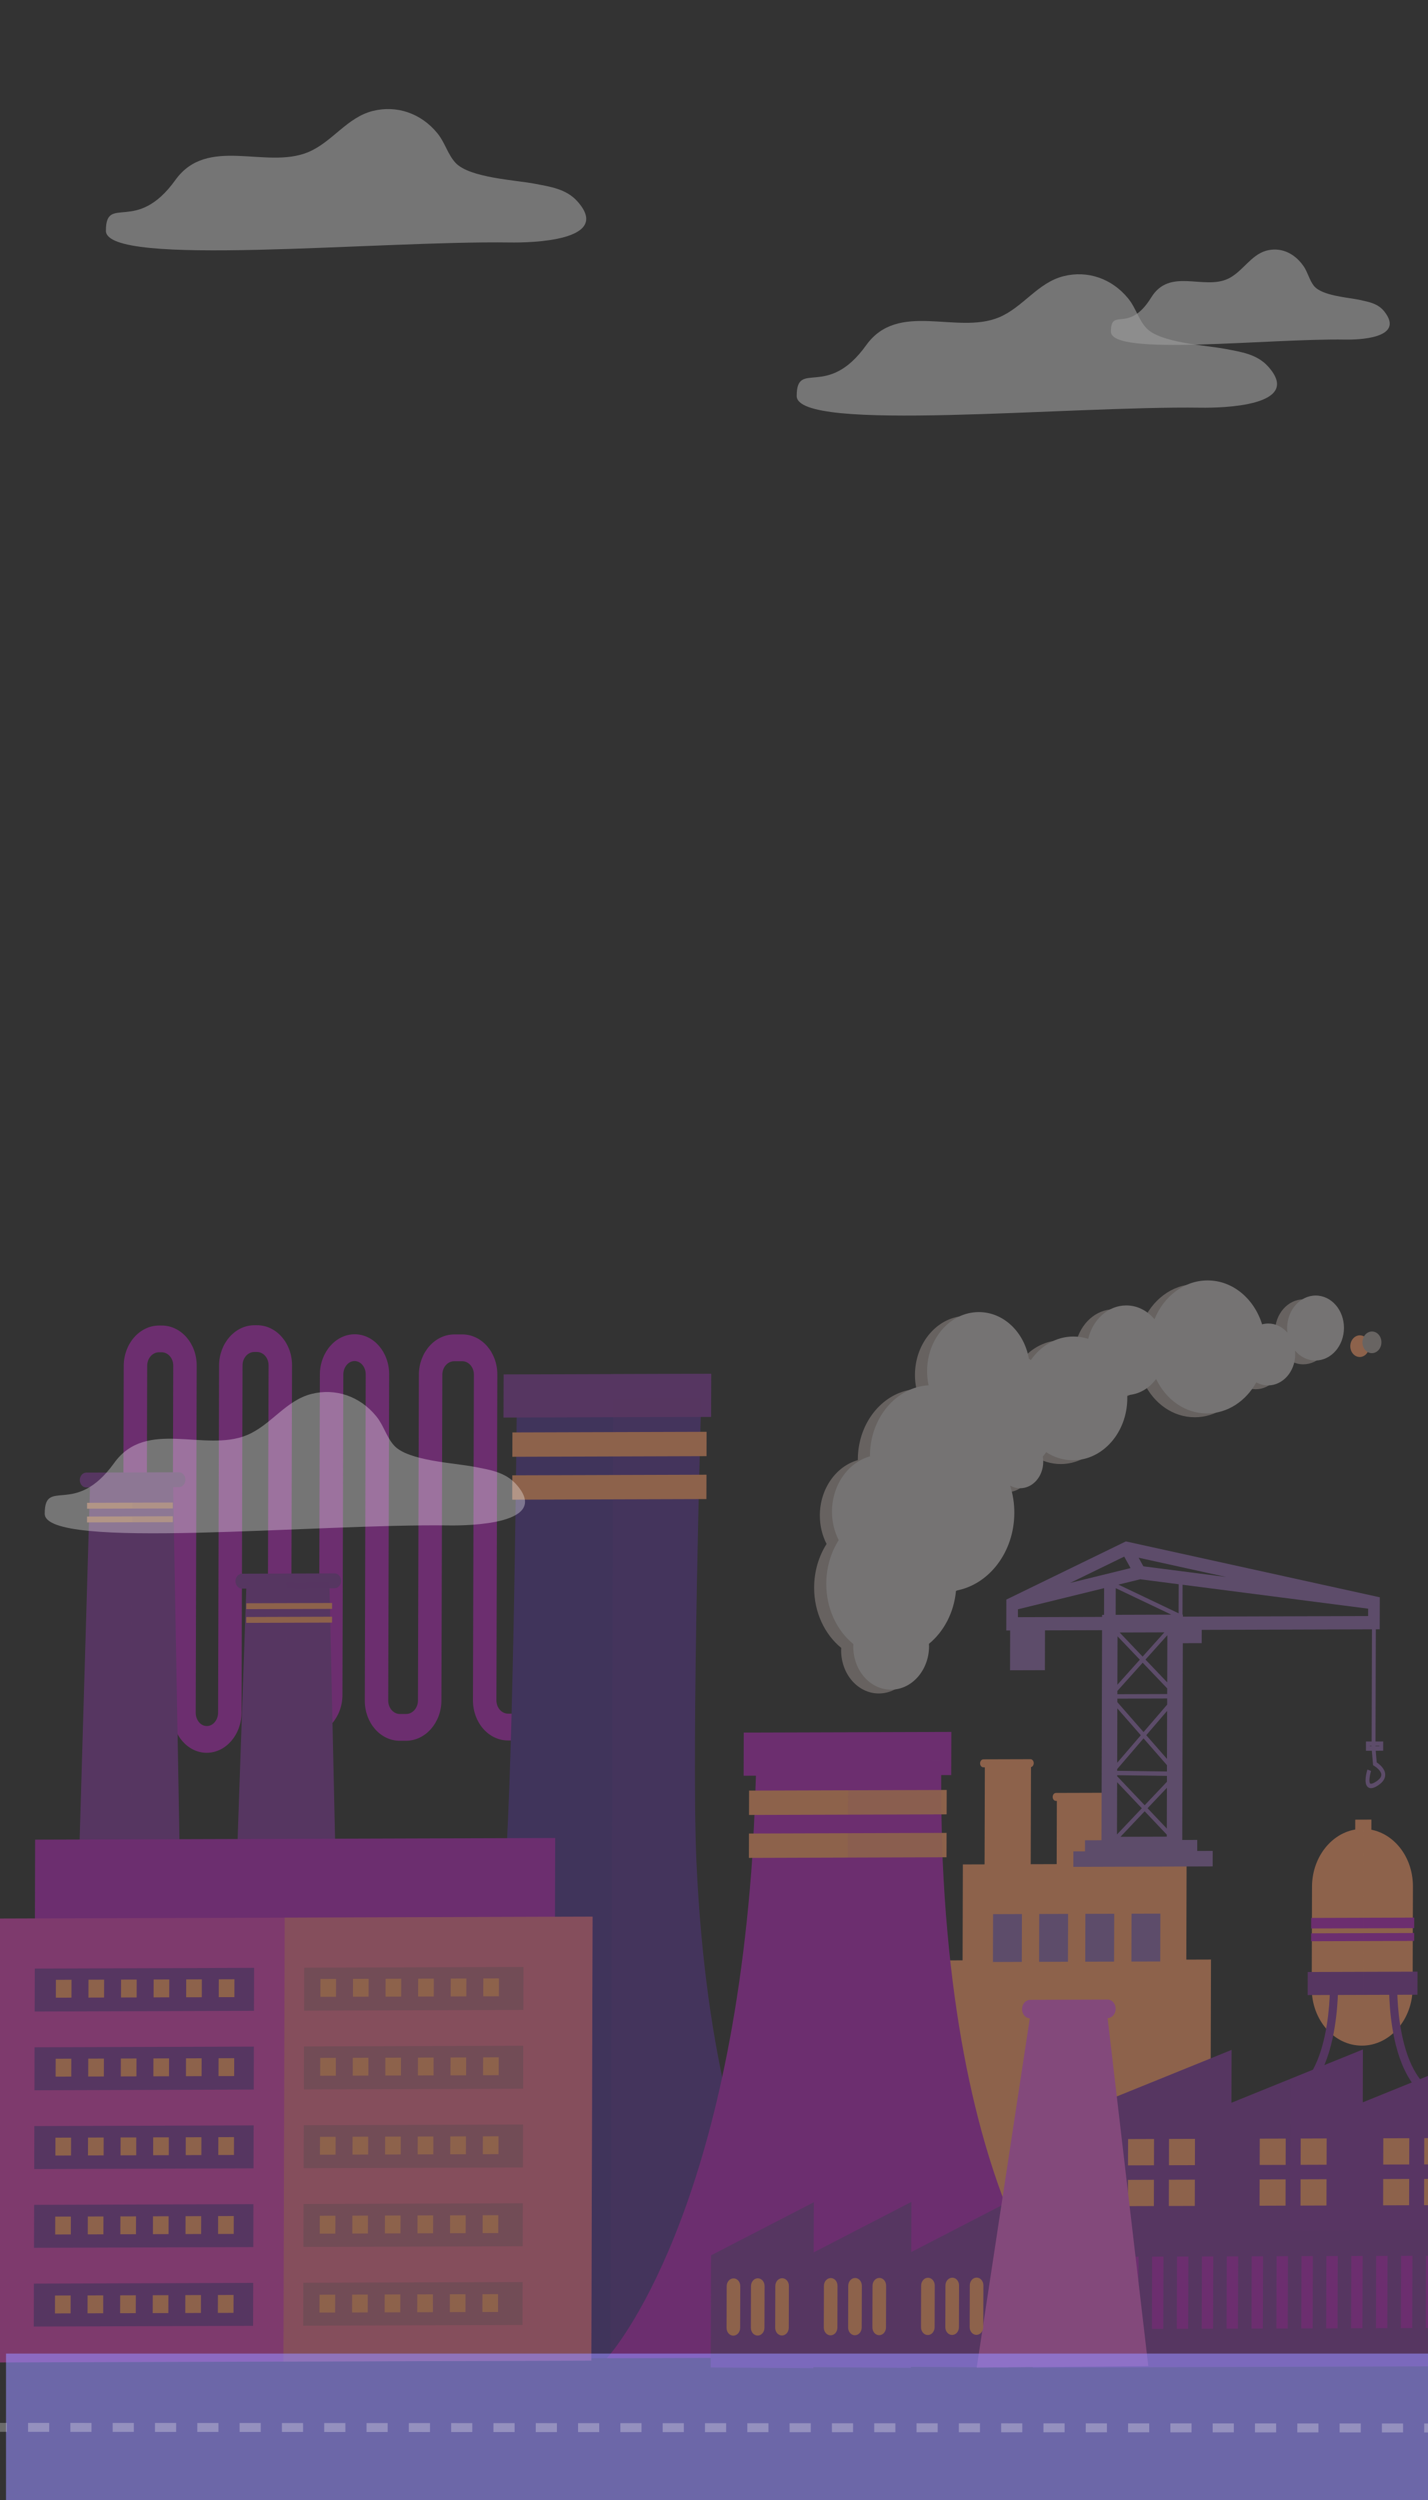 <?xml version="1.0" encoding="utf-8"?>
<!-- Generator: Adobe Illustrator 28.3.0, SVG Export Plug-In . SVG Version: 6.00 Build 0)  -->
<svg version="1.1" id="Layer_1" xmlns="http://www.w3.org/2000/svg" xmlns:xlink="http://www.w3.org/1999/xlink" x="0px" y="0px"
	 viewBox="0 0 800 1400" style="enable-background:new 0 0 800 1400;" xml:space="preserve">
<rect x="0" y="0" width="800" height="1400" fill="#333333" stroke="none"/>
<style type="text/css">
	.st0{opacity:0.5;}
	.st1{fill:#A62AAB;}
	.st2{fill:#7A3A90;}
	.st3{fill:#E89264;}
	.st4{opacity:0.1;fill:#7A3A90;enable-background:new    ;}
	.st5{opacity:0.1;fill:#E89264;enable-background:new    ;}
	.st6{opacity:0.1;}
	.st7{fill:#8765A2;}
	.st8{fill:#4E3584;}
	.st9{opacity:0.2;fill:#7A3A90;enable-background:new    ;}
	.st10{fill:#C941A8;}
	.st11{opacity:0.1;fill:#A62AAB;enable-background:new    ;}
	.st12{fill:#D45FC3;}
	.st13{fill:#9B928E;}
	.st14{fill:#B7B4B3;}
	.st15{fill:#9E9592;}
	.st16{opacity:0.5;fill:#E89264;enable-background:new    ;}
	.st17{display:none;opacity:0.5;fill:url(#SVGID_1_);enable-background:new    ;}
	.st18{opacity:0.58;fill:#968EFD;enable-background:new    ;}
	.st19{opacity:0.3;}
	.st20{fill:none;}
	.st21{fill:none;stroke:#F2F2F2;stroke-width:5;stroke-miterlimit:10;}
	.st22{fill:none;stroke:#F2F2F2;stroke-width:5;stroke-miterlimit:10;stroke-dasharray:11.851,11.851;}
	.st23{opacity:0.65;fill:#FFFFFF;enable-background:new    ;}
	.st24{fill:#C45AC0;}
</style>
<g class="st0">
	<g>
		<g>
			<path class="st1" d="M81.64,1056.43l-13.14,0.04l0.82-291.6c0.03-12.41,8.9-22.54,19.77-22.57h1.46
				c10.87-0.03,19.67,10.03,19.64,22.44l-0.55,194.37c-0.01,4.14,2.79,7.49,6.25,7.48s6.28-3.39,6.29-7.52l0.55-194.37
				c0.03-12.41,8.9-22.54,19.77-22.57h1.46c10.86-0.03,19.67,10.03,19.64,22.44l-0.52,184.76c-0.01,4.14,2.93,7.49,6.55,7.48
				l2.48-0.01c3.62-0.01,6.58-3.39,6.59-7.53l0.5-179.5c0.03-12.41,8.77-22.54,19.47-22.57s19.38,10.04,19.34,22.45l-0.51,182.71
				c-0.01,4.14,2.93,7.49,6.55,7.48l3.51-0.01c3.62-0.01,6.58-3.39,6.59-7.53l0.51-182.44c0.03-12.41,8.9-22.54,19.77-22.57
				l4.54-0.01c10.86-0.03,19.67,10.04,19.64,22.45l-0.51,182.44c-0.01,4.14,2.93,7.49,6.55,7.48h1.46c2.95-0.01,5.21-0.52,6.57-1.01
				l0.01-2.54l13.14-0.04l-0.02,5.51c-0.02,7.91-7.77,13.04-19.74,13.08h-1.46c-10.87,0.03-19.67-10.03-19.64-22.45l0.51-182.44
				c0.01-4.14-2.92-7.49-6.55-7.48l-4.54,0.01c-3.62,0.01-6.58,3.39-6.59,7.52l-0.51,182.44c-0.03,12.41-8.9,22.54-19.77,22.57
				l-3.51,0.01c-10.86,0.03-19.68-10.03-19.64-22.45l0.51-182.71c0.01-4.14-2.79-7.49-6.25-7.48s-6.28,3.39-6.29,7.52l-0.5,179.5
				c-0.03,12.41-8.9,22.54-19.77,22.57l-2.48,0.01c-10.87,0.03-19.68-10.03-19.64-22.45l0.52-184.76c0.01-4.14-2.93-7.49-6.55-7.48
				h-1.46c-3.62,0.01-6.58,3.39-6.59,7.52l-0.55,194.37c-0.03,12.41-8.77,22.54-19.47,22.57s-19.38-10.03-19.34-22.45l0.55-194.37
				c0.01-4.14-2.92-7.49-6.55-7.48h-1.46c-3.62,0.01-6.58,3.39-6.59,7.52L81.64,1056.43z"/>
		</g>
	</g>
	<polygon class="st2" points="103.04,1170.81 40.48,1171.01 50.52,829.63 96.94,829.48 	"/>
	<polygon class="st2" points="190.79,1170.53 128.23,1170.73 138.11,886.26 184.53,886.11 	"/>
	<path class="st2" d="M103.87,828.63c-0.01,2.3-1.64,4.17-3.65,4.17l-51.88,0.17c-2.01,0.01-3.64-1.85-3.63-4.15l0,0
		c0.01-2.3,1.64-4.16,3.66-4.17l51.88-0.17C102.25,824.47,103.87,826.33,103.87,828.63L103.87,828.63z"/>
	<path class="st2" d="M191.08,885.26c-0.01,2.3-1.64,4.17-3.65,4.17l-51.88,0.17c-2.01,0.01-3.63-1.85-3.63-4.15l0,0
		c0.01-2.3,1.64-4.16,3.65-4.17l51.88-0.17C189.47,881.11,191.09,882.96,191.08,885.26L191.08,885.26z"/>
	<polygon class="st3" points="96.83,844.72 48.78,844.88 48.79,841.58 96.84,841.43 	"/>
	<polygon class="st3" points="96.81,852.41 48.76,852.56 48.77,849.27 96.82,849.11 	"/>
	<polygon class="st4" points="73.15,1170.9 103.04,1170.81 96.94,829.48 74.1,829.55 	"/>
	<polygon class="st4" points="159.62,1170.63 190.79,1170.53 184.53,886.11 160.42,886.19 	"/>
	<path class="st4" d="M100.24,824.48l-26.12,0.08l-0.02,8.32l26.12-0.08c2.01-0.01,3.64-1.87,3.65-4.17
		C103.87,826.33,102.25,824.47,100.24,824.48z"/>
	<path class="st4" d="M187.46,881.11l-27.02,0.09l-0.02,8.32l27.02-0.09c2.01-0.01,3.65-1.87,3.65-4.17S189.47,881.11,187.46,881.11
		z"/>
	<polygon class="st5" points="74.07,841.5 74.06,844.79 96.83,844.72 96.84,841.43 	"/>
	<polygon class="st5" points="74.05,849.19 74.04,852.48 96.81,852.41 96.82,849.11 	"/>
	<polygon class="st3" points="186.04,900.97 137.99,901.13 138,897.83 186.05,897.68 	"/>
	<polygon class="st3" points="186.02,908.66 137.97,908.81 137.98,905.52 186.03,905.36 	"/>
	<g>
		<path class="st3" d="M791.38,1113.18c-0.05,17.83-12.74,32.32-28.35,32.37l0,0c-15.6,0.05-28.22-14.36-28.17-32.19l0.16-56.81
			c0.05-17.83,12.74-32.32,28.35-32.37l0,0c15.61-0.05,28.22,14.36,28.17,32.19L791.38,1113.18z"/>
		<g>
			<path class="st2" d="M718.13,1179.22l-0.78-5.08c29.38-6.09,27.73-63.99,27.71-64.58l4.52-0.23c0.02,0.63,0.5,15.72-2.98,31.88
				C741.87,1163.2,732.03,1176.34,718.13,1179.22z"/>
		</g>
		<g>
			<path class="st2" d="M809.3,1178.93c-13.88-2.79-23.66-15.87-28.26-37.84c-3.38-16.14-2.82-31.22-2.8-31.86l4.52,0.2
				c-0.02,0.59-1.97,58.51,27.35,64.4L809.3,1178.93z"/>
		</g>
		<polygon class="st2" points="794.07,1117.04 732.6,1117.24 732.63,1104.33 794.11,1104.13 		"/>
		<polygon class="st3" points="768.26,1028.03 759.22,1028.06 759.25,1019.02 768.29,1018.99 		"/>
		<polygon class="st1" points="792.26,1079.76 734.54,1079.94 734.55,1074.04 792.28,1073.85 		"/>
		<polygon class="st1" points="792.24,1086.91 734.52,1087.09 734.53,1082.66 792.26,1082.48 		"/>
	</g>
	<g class="st6">
		<path class="st3" d="M764.12,1024.19l-0.34,121.33c15.26-0.5,27.56-14.81,27.61-32.34l0.16-56.81
			C791.59,1038.82,779.38,1024.6,764.12,1024.19z"/>
		<g>
			<path class="st2" d="M809.3,1178.93c-13.88-2.79-23.66-15.87-28.26-37.84c-3.38-16.14-2.82-31.22-2.8-31.86l4.52,0.2
				c-0.02,0.59-1.97,58.51,27.35,64.4L809.3,1178.93z"/>
		</g>
		<polygon class="st2" points="763.89,1104.23 763.86,1117.14 794.07,1117.04 794.11,1104.13 		"/>
		<polygon class="st3" points="764.13,1019.01 764.11,1028.05 768.26,1028.03 768.29,1018.99 		"/>
		<polygon class="st1" points="763.98,1073.94 763.96,1079.85 792.26,1079.76 792.28,1073.85 		"/>
		<polygon class="st1" points="763.96,1082.57 763.94,1087 792.24,1086.91 792.26,1082.48 		"/>
	</g>
	<g>
		<polygon class="st3" points="677.92,1279.14 526.68,1279.63 527.19,1097.83 678.43,1097.35 		"/>
		<polygon class="st3" points="664.47,1147.2 539.13,1147.6 539.42,1044.08 664.76,1043.68 		"/>
		<polygon class="st3" points="577.37,1065.44 551.52,1065.53 551.74,987.4 577.59,987.32 		"/>
		<polygon class="st3" points="617.71,1084.85 591.86,1084.93 592.08,1006.81 617.93,1006.72 		"/>
		<polygon class="st7" points="572.43,1098.66 556.27,1098.72 556.35,1071.92 572.51,1071.87 		"/>
		<polygon class="st7" points="598.29,1098.58 582.13,1098.63 582.2,1071.83 598.36,1071.78 		"/>
		<polygon class="st7" points="624.14,1098.5 607.98,1098.55 608.06,1071.75 624.22,1071.7 		"/>
		<polygon class="st7" points="650,1098.42 633.84,1098.47 633.91,1071.67 650.07,1071.62 		"/>
		<polygon class="st3" points="662.84,1127.62 541.65,1128 541.67,1118.29 662.87,1117.9 		"/>
		<polygon class="st3" points="662.79,1144.27 541.6,1144.66 541.63,1134.94 662.82,1134.55 		"/>
		<polygon class="st3" points="662.75,1160.82 541.55,1161.21 541.58,1151.5 662.77,1151.11 		"/>
		<path class="st3" d="M579.12,987.38c0,1.23-0.84,2.24-1.86,2.24l-26.35,0.08c-1.02,0-1.85-0.99-1.84-2.23l0,0
			c0-1.23,0.84-2.24,1.86-2.24l26.35-0.08C578.3,985.14,579.13,986.14,579.12,987.38L579.12,987.38z"/>
		<path class="st3" d="M619.79,1006.19c0,1.24-0.84,2.24-1.86,2.24l-26.35,0.08c-1.02,0-1.85-0.99-1.84-2.23l0,0
			c0-1.23,0.83-2.24,1.86-2.24l26.35-0.08C618.96,1003.96,619.79,1004.95,619.79,1006.19L619.79,1006.19z"/>
	</g>
	<polygon class="st2" points="612.02,1323.05 612.43,1179.36 689.96,1147.95 689.46,1323.38 	"/>
	<polygon class="st2" points="685.6,1322.82 686,1179.12 763.53,1147.71 763.04,1323.15 	"/>
	<polygon class="st2" points="759.17,1322.58 759.57,1178.89 837.1,1147.48 836.61,1322.91 	"/>
	<g class="st6">
		<polygon class="st1" points="722.96,1164.15 722.51,1322.98 763.04,1323.15 763.53,1147.71 		"/>
		<polygon class="st1" points="759.17,1322.58 759.57,1178.89 837.1,1147.48 836.61,1322.91 		"/>
	</g>
	<polygon class="st2" points="871.44,1324.93 578.54,1325.87 578.76,1249.39 871.65,1248.45 	"/>
	<polygon class="st3" points="646.48,1212.55 631.94,1212.6 631.98,1197.89 646.52,1197.84 	"/>
	<polygon class="st1" points="595.9,1304.34 589.54,1304.36 589.65,1263.9 596.01,1263.88 	"/>
	<polygon class="st1" points="609.85,1304.3 603.48,1304.32 603.6,1263.85 609.96,1263.83 	"/>
	<polygon class="st1" points="623.8,1304.25 617.43,1304.27 617.54,1263.81 623.91,1263.79 	"/>
	<polygon class="st1" points="637.74,1304.21 631.38,1304.23 631.49,1263.76 637.86,1263.74 	"/>
	<polygon class="st1" points="651.69,1304.16 645.33,1304.18 645.44,1263.72 651.81,1263.7 	"/>
	<polygon class="st1" points="665.64,1304.12 659.28,1304.14 659.39,1263.67 665.75,1263.65 	"/>
	<polygon class="st1" points="679.59,1304.07 673.22,1304.09 673.34,1263.63 679.7,1263.61 	"/>
	<polygon class="st1" points="693.53,1304.03 687.17,1304.05 687.29,1263.58 693.65,1263.56 	"/>
	<polygon class="st1" points="707.48,1303.98 701.12,1304 701.23,1263.54 707.6,1263.52 	"/>
	<polygon class="st1" points="721.43,1303.94 715.07,1303.96 715.18,1263.49 721.54,1263.47 	"/>
	<polygon class="st1" points="735.38,1303.89 729.01,1303.91 729.13,1263.45 735.49,1263.43 	"/>
	<polygon class="st1" points="749.33,1303.85 742.96,1303.87 743.08,1263.41 749.44,1263.39 	"/>
	<polygon class="st1" points="763.28,1303.8 756.91,1303.82 757.03,1263.36 763.39,1263.34 	"/>
	<polygon class="st1" points="777.22,1303.76 770.86,1303.78 770.97,1263.32 777.34,1263.3 	"/>
	<polygon class="st1" points="791.17,1303.71 784.81,1303.74 784.92,1263.27 791.28,1263.25 	"/>
	<polygon class="st1" points="805.12,1303.67 798.76,1303.69 798.87,1263.23 805.23,1263.21 	"/>
	<polygon class="st1" points="819.07,1303.63 812.7,1303.65 812.82,1263.18 819.18,1263.16 	"/>
	<polygon class="st1" points="833.01,1303.58 826.65,1303.6 826.76,1263.14 833.13,1263.12 	"/>
	<polygon class="st1" points="846.96,1303.54 840.6,1303.56 840.71,1263.09 847.08,1263.07 	"/>
	<polygon class="st1" points="860.91,1303.49 854.55,1303.51 854.66,1263.05 861.03,1263.03 	"/>
	<polygon class="st3" points="669.42,1212.48 654.88,1212.52 654.92,1197.82 669.46,1197.77 	"/>
	<polygon class="st3" points="646.42,1235.39 631.87,1235.44 631.92,1220.73 646.46,1220.68 	"/>
	<polygon class="st3" points="669.35,1235.32 654.81,1235.36 654.85,1220.65 669.39,1220.61 	"/>
	<polygon class="st3" points="720.25,1212.32 705.71,1212.36 705.75,1197.65 720.29,1197.61 	"/>
	<polygon class="st3" points="743.19,1212.24 728.64,1212.29 728.69,1197.58 743.23,1197.53 	"/>
	<polygon class="st3" points="720.19,1235.15 705.64,1235.2 705.68,1220.49 720.23,1220.44 	"/>
	<polygon class="st3" points="743.12,1235.08 728.58,1235.13 728.62,1220.42 743.16,1220.37 	"/>
	<polygon class="st3" points="789.47,1212.09 774.93,1212.14 774.97,1197.43 789.51,1197.39 	"/>
	<polygon class="st3" points="812.41,1212.02 797.87,1212.07 797.91,1197.36 812.46,1197.31 	"/>
	<polygon class="st3" points="789.41,1234.93 774.87,1234.98 774.91,1220.27 789.45,1220.22 	"/>
	<polygon class="st3" points="812.35,1234.86 797.8,1234.9 797.85,1220.2 812.39,1220.15 	"/>
	<polygon class="st2" points="578.68,1319.15 284.16,1320.09 284.2,1306.29 578.71,1305.34 	"/>
	<path class="st8" d="M479.97,1320.1l-277.95,0.89c0,0,65.18-69.89,80.85-271.8c4.94-63.68,6.71-265.86,6.71-265.86L392.84,783
		c0,0-5.62,193.51-2.72,258.95C400.07,1266.19,479.97,1320.1,479.97,1320.1z"/>
	<polygon class="st2" points="398.38,793.46 282.08,793.83 282.15,769.68 398.45,769.3 	"/>
	<path class="st9" d="M343.54,783.15l-1.51,537.39l137.94-0.44c0,0-79.9-53.9-89.84-278.16c-2.9-65.43,2.72-258.95,2.72-258.95
		L343.54,783.15z"/>
	<polygon class="st9" points="343.58,769.48 343.51,793.64 398.38,793.46 398.45,769.3 	"/>
	<polygon class="st3" points="395.81,815.45 287.04,815.8 287.08,802.16 395.84,801.81 	"/>
	<polygon class="st3" points="395.74,839.48 286.97,839.83 287.01,826.19 395.78,825.84 	"/>
	<polygon class="st1" points="310.83,1101.46 19.49,1102.39 19.69,1030.21 311.03,1029.28 	"/>
	<polygon class="st10" points="331.27,1321.93 -2.19,1322.99 -1.49,1074.39 331.97,1073.32 	"/>
	<polygon class="st2" points="142.28,1126.06 19.42,1126.45 19.49,1102.39 142.34,1102 	"/>
	<polygon class="st2" points="293.21,1125.57 170.36,1125.97 170.42,1101.91 293.28,1101.51 	"/>
	<polygon class="st2" points="142.15,1170.16 19.3,1170.56 19.36,1146.49 142.22,1146.1 	"/>
	<polygon class="st2" points="293.09,1169.68 170.23,1170.07 170.3,1146.01 293.15,1145.62 	"/>
	<polygon class="st2" points="142.03,1214.27 19.17,1214.66 19.24,1190.6 142.1,1190.21 	"/>
	<polygon class="st2" points="292.96,1213.78 170.11,1214.18 170.18,1190.12 293.03,1189.72 	"/>
	<polygon class="st2" points="141.91,1258.37 19.05,1258.77 19.12,1234.71 141.97,1234.32 	"/>
	<polygon class="st2" points="292.84,1257.89 169.99,1258.28 170.05,1234.23 292.91,1233.83 	"/>
	<polygon class="st2" points="141.78,1302.48 18.92,1302.87 18.99,1278.82 141.85,1278.42 	"/>
	<polygon class="st2" points="292.72,1302 169.86,1302.39 169.93,1278.33 292.78,1277.94 	"/>
	<polygon class="st2" points="718.54,1324.78 615.68,1325.1 615.7,1317.36 718.56,1317.03 	"/>
	<path class="st1" d="M528.08,1041.53c-0.61-13.84-0.84-33.41-0.83-55.66l-103.47,0.33c-0.82,25.48-1.8,47.78-2.95,62.58
		c-15.67,201.91-80.85,271.8-80.85,271.8l277.95-0.89C617.92,1319.69,538.02,1265.79,528.08,1041.53z"/>
	<polygon class="st1" points="532.89,994.04 416.6,994.41 416.67,970.25 532.96,969.88 	"/>
	<polygon class="st3" points="530.32,1016.03 419.62,1016.38 419.66,1002.74 530.36,1002.39 	"/>
	<polygon class="st3" points="530.26,1040.06 419.55,1040.42 419.59,1026.78 530.29,1026.42 	"/>
	<path class="st11" d="M474.22,1320.15l143.7-0.46c0,0-79.9-53.9-89.84-278.16c-0.61-13.84-0.84-33.41-0.83-55.66l-52.09,0.17
		L474.22,1320.15z"/>
	<polygon class="st11" points="475.2,970.07 475.13,994.22 532.89,994.04 532.96,969.88 	"/>
	<polygon class="st5" points="475.11,1002.57 475.07,1016.21 530.32,1016.03 530.36,1002.39 	"/>
	<polygon class="st5" points="475.04,1026.6 475,1040.24 530.26,1040.06 530.29,1026.42 	"/>
	<g>
		<polygon class="st2" points="398.16,1325.8 398.34,1262.99 455.93,1233.24 455.67,1326.16 		"/>
		<polygon class="st2" points="452.8,1325.62 452.98,1262.81 510.57,1233.06 510.31,1325.99 		"/>
		<polygon class="st2" points="507.44,1325.45 507.61,1262.64 565.21,1232.89 564.95,1325.81 		"/>
		<polygon class="st12" points="643.31,1325.01 619.98,1125.53 577.61,1125.67 547.17,1325.85 		"/>
		<path class="st12" d="M625.03,1124.94c-0.01,2.87-2.05,5.19-4.55,5.2l-43.38,0.14c-2.51,0.01-4.53-2.31-4.53-5.17l0,0
			c0.01-2.86,2.05-5.19,4.56-5.2l43.38-0.14C623.01,1119.76,625.04,1122.08,625.03,1124.94L625.03,1124.94z"/>
		<path class="st3" d="M414.65,1303.61c-0.01,2.4-1.72,4.36-3.82,4.36l0,0c-2.1,0.01-3.8-1.94-3.79-4.34l0.07-23.38
			c0.01-2.4,1.72-4.36,3.82-4.36l0,0c2.1-0.01,3.8,1.94,3.79,4.34L414.65,1303.61z"/>
		<path class="st3" d="M428.27,1303.56c-0.01,2.4-1.72,4.36-3.82,4.36l0,0c-2.1,0.01-3.8-1.94-3.8-4.34l0.07-23.38
			c0.01-2.4,1.72-4.36,3.82-4.36l0,0c2.1-0.01,3.8,1.94,3.8,4.34L428.27,1303.56z"/>
		<path class="st3" d="M441.89,1303.52c-0.01,2.4-1.72,4.36-3.82,4.36l0,0c-2.1,0.01-3.8-1.94-3.79-4.34l0.07-23.38
			c0.01-2.4,1.72-4.36,3.82-4.36l0,0c2.1-0.01,3.8,1.94,3.79,4.34L441.89,1303.52z"/>
		<path class="st3" d="M469.13,1303.43c-0.01,2.4-1.72,4.36-3.82,4.36l0,0c-2.1,0.01-3.8-1.94-3.8-4.34l0.07-23.38
			c0.01-2.4,1.72-4.36,3.82-4.36l0,0c2.1-0.01,3.8,1.94,3.79,4.34L469.13,1303.43z"/>
		<path class="st3" d="M482.75,1303.39c-0.01,2.4-1.72,4.36-3.82,4.36l0,0c-2.1,0.01-3.8-1.94-3.79-4.34l0.07-23.38
			c0.01-2.4,1.72-4.36,3.82-4.36l0,0c2.1-0.01,3.8,1.94,3.8,4.34L482.75,1303.39z"/>
		<path class="st3" d="M496.36,1303.35c-0.01,2.4-1.72,4.36-3.82,4.36l0,0c-2.1,0.01-3.8-1.94-3.8-4.34l0.07-23.38
			c0.01-2.4,1.72-4.36,3.82-4.36l0,0c2.1-0.01,3.8,1.94,3.8,4.34L496.36,1303.35z"/>
		<path class="st3" d="M523.6,1303.26c-0.01,2.4-1.72,4.36-3.82,4.36l0,0c-2.1,0.01-3.8-1.94-3.8-4.34l0.07-23.38
			c0.01-2.4,1.72-4.36,3.82-4.36l0,0c2.1-0.01,3.8,1.94,3.8,4.34L523.6,1303.26z"/>
		<path class="st3" d="M537.22,1303.22c-0.01,2.4-1.72,4.36-3.82,4.36l0,0c-2.1,0.01-3.8-1.94-3.8-4.34l0.07-23.38
			c0.01-2.4,1.72-4.36,3.82-4.36l0,0c2.1-0.01,3.8,1.94,3.79,4.34L537.22,1303.22z"/>
		<path class="st3" d="M550.84,1303.17c-0.01,2.4-1.72,4.36-3.82,4.36l0,0c-2.1,0.01-3.8-1.94-3.79-4.34l0.07-23.38
			c0.01-2.4,1.72-4.36,3.82-4.36l0,0c2.1-0.01,3.8,1.94,3.8,4.34L550.84,1303.17z"/>
	</g>
	<g>
		<polygon class="st3" points="40.05,1118.68 31.29,1118.71 31.32,1108.7 40.08,1108.67 		"/>
		<polygon class="st3" points="58.3,1118.62 49.54,1118.65 49.57,1108.64 58.33,1108.61 		"/>
		<polygon class="st3" points="76.55,1118.56 67.79,1118.59 67.82,1108.58 76.58,1108.56 		"/>
		<polygon class="st3" points="94.8,1118.5 86.04,1118.53 86.07,1108.53 94.83,1108.5 		"/>
		<polygon class="st3" points="113.05,1118.45 104.29,1118.47 104.32,1108.47 113.08,1108.44 		"/>
		<polygon class="st3" points="131.31,1118.39 122.54,1118.41 122.57,1108.41 131.33,1108.38 		"/>
		<polygon class="st3" points="39.93,1162.88 31.17,1162.91 31.2,1152.9 39.96,1152.87 		"/>
		<polygon class="st3" points="58.18,1162.82 49.42,1162.85 49.45,1152.84 58.21,1152.81 		"/>
		<polygon class="st3" points="76.43,1162.76 67.67,1162.79 67.7,1152.78 76.46,1152.75 		"/>
		<polygon class="st3" points="94.68,1162.7 85.92,1162.73 85.95,1152.72 94.71,1152.7 		"/>
		<polygon class="st3" points="112.93,1162.64 104.17,1162.67 104.2,1152.67 112.96,1152.64 		"/>
		<polygon class="st3" points="131.18,1162.59 122.42,1162.61 122.45,1152.61 131.21,1152.58 		"/>
		<polygon class="st3" points="39.8,1207.08 31.04,1207.11 31.07,1197.1 39.83,1197.07 		"/>
		<polygon class="st3" points="58.05,1207.02 49.29,1207.05 49.32,1197.04 58.08,1197.01 		"/>
		<polygon class="st3" points="76.31,1206.96 67.54,1206.99 67.57,1196.98 76.33,1196.96 		"/>
		<polygon class="st3" points="94.56,1206.9 85.8,1206.93 85.82,1196.92 94.58,1196.9 		"/>
		<polygon class="st3" points="112.81,1206.84 104.05,1206.87 104.07,1196.87 112.83,1196.84 		"/>
		<polygon class="st3" points="131.06,1206.79 122.3,1206.81 122.32,1196.81 131.09,1196.78 		"/>
		<polygon class="st3" points="39.68,1251.28 30.92,1251.31 30.95,1241.3 39.71,1241.27 		"/>
		<polygon class="st3" points="57.93,1251.22 49.17,1251.25 49.2,1241.24 57.96,1241.21 		"/>
		<polygon class="st3" points="76.18,1251.16 67.42,1251.19 67.45,1241.18 76.21,1241.16 		"/>
		<polygon class="st3" points="94.43,1251.1 85.67,1251.13 85.7,1241.13 94.46,1241.1 		"/>
		<polygon class="st3" points="112.68,1251.05 103.92,1251.07 103.95,1241.07 112.71,1241.04 		"/>
		<polygon class="st3" points="130.93,1250.99 122.17,1251.02 122.2,1241.01 130.96,1240.98 		"/>
		<polygon class="st3" points="39.56,1295.48 30.8,1295.51 30.82,1285.5 39.58,1285.47 		"/>
		<polygon class="st3" points="57.81,1295.42 49.05,1295.45 49.07,1285.44 57.83,1285.42 		"/>
		<polygon class="st3" points="76.06,1295.36 67.3,1295.39 67.33,1285.39 76.09,1285.36 		"/>
		<polygon class="st3" points="94.31,1295.31 85.55,1295.33 85.58,1285.33 94.34,1285.3 		"/>
		<polygon class="st3" points="112.56,1295.25 103.8,1295.28 103.83,1285.27 112.59,1285.24 		"/>
		<polygon class="st3" points="130.81,1295.19 122.05,1295.22 122.08,1285.21 130.84,1285.18 		"/>
	</g>
	<g>
		<polygon class="st3" points="188.25,1118.2 179.49,1118.23 179.52,1108.23 188.28,1108.2 		"/>
		<polygon class="st3" points="206.5,1118.15 197.74,1118.17 197.77,1108.17 206.53,1108.14 		"/>
		<polygon class="st3" points="224.75,1118.09 215.99,1118.12 216.02,1108.11 224.78,1108.08 		"/>
		<polygon class="st3" points="243,1118.03 234.24,1118.06 234.27,1108.05 243.03,1108.02 		"/>
		<polygon class="st3" points="261.25,1117.97 252.49,1118 252.52,1107.99 261.28,1107.96 		"/>
		<polygon class="st3" points="279.5,1117.91 270.74,1117.94 270.77,1107.93 279.53,1107.91 		"/>
		<polygon class="st3" points="188.13,1162.4 179.37,1162.43 179.39,1152.42 188.15,1152.4 		"/>
		<polygon class="st3" points="206.38,1162.34 197.62,1162.37 197.64,1152.37 206.4,1152.34 		"/>
		<polygon class="st3" points="224.63,1162.29 215.87,1162.31 215.89,1152.31 224.65,1152.28 		"/>
		<polygon class="st3" points="242.88,1162.23 234.12,1162.26 234.15,1152.25 242.91,1152.22 		"/>
		<polygon class="st3" points="261.13,1162.17 252.37,1162.2 252.4,1152.19 261.16,1152.16 		"/>
		<polygon class="st3" points="279.38,1162.11 270.62,1162.14 270.65,1152.13 279.41,1152.1 		"/>
		<polygon class="st3" points="188,1206.6 179.24,1206.63 179.27,1196.63 188.03,1196.6 		"/>
		<polygon class="st3" points="206.25,1206.55 197.49,1206.57 197.52,1196.57 206.28,1196.54 		"/>
		<polygon class="st3" points="224.5,1206.49 215.74,1206.52 215.77,1196.51 224.53,1196.48 		"/>
		<polygon class="st3" points="242.75,1206.43 233.99,1206.46 234.02,1196.45 242.78,1196.42 		"/>
		<polygon class="st3" points="261,1206.37 252.24,1206.4 252.27,1196.39 261.03,1196.36 		"/>
		<polygon class="st3" points="279.25,1206.31 270.49,1206.34 270.52,1196.33 279.28,1196.31 		"/>
		<polygon class="st3" points="187.88,1250.81 179.12,1250.83 179.15,1240.83 187.91,1240.8 		"/>
		<polygon class="st3" points="206.13,1250.75 197.37,1250.78 197.4,1240.77 206.16,1240.74 		"/>
		<polygon class="st3" points="224.38,1250.69 215.62,1250.72 215.65,1240.71 224.41,1240.68 		"/>
		<polygon class="st3" points="242.63,1250.63 233.87,1250.66 233.9,1240.65 242.66,1240.62 		"/>
		<polygon class="st3" points="260.88,1250.57 252.12,1250.6 252.15,1240.59 260.91,1240.56 		"/>
		<polygon class="st3" points="279.13,1250.51 270.37,1250.54 270.4,1240.53 279.16,1240.51 		"/>
		<polygon class="st3" points="187.75,1295.01 178.99,1295.03 179.02,1285.03 187.78,1285 		"/>
		<polygon class="st3" points="206,1294.95 197.24,1294.98 197.27,1284.97 206.03,1284.94 		"/>
		<polygon class="st3" points="224.25,1294.89 215.49,1294.92 215.52,1284.91 224.28,1284.88 		"/>
		<polygon class="st3" points="242.51,1294.83 233.74,1294.86 233.77,1284.85 242.53,1284.82 		"/>
		<polygon class="st3" points="260.76,1294.77 252,1294.8 252.02,1284.79 260.78,1284.77 		"/>
		<polygon class="st3" points="279.01,1294.71 270.25,1294.74 270.27,1284.74 279.03,1284.71 		"/>
	</g>
	<path class="st7" d="M563.75,913.07l2.17-0.01l-0.06,22.29l19.51-0.06l0.06-22.29l31.98-0.1l-0.33,117.63l-9.22,0.03l-0.02,6.19
		l-6.5,0.02l-0.02,8.67l78.04-0.25l0.02-8.67l-8.67,0.03l0.02-6.19l-8.4,0.03l0.31-110.2l10.57-0.03l0.02-7.43l95.38-0.31
		l-0.18,62.81l-3.18,0.01l-0.01,5.18l3.3-0.01l0.69,8.12l0.53,0.3c1.04,0.6,4.04,2.8,4.1,4.98c0.03,1.21-0.85,2.44-2.62,3.66
		c-2.76,1.9-3.54,1.4-3.66,1.28c-0.76-0.72-0.34-4.26,0.52-7l-2.04-0.82c-0.39,1.24-2.22,7.54,0.14,9.74
		c0.55,0.51,1.19,0.71,1.86,0.71c1.69-0.01,3.54-1.27,4.28-1.78c2.51-1.72,3.75-3.7,3.68-5.88c-0.11-3.39-3.39-5.88-4.76-6.76
		l-0.55-6.55l4.18-0.01l0.01-5.18l-4.31,0.01l0.18-62.81l2.17-0.01l0.05-17.92l-142.26-31.3l-66.94,32.57L563.75,913.07z
		 M772.73,977.91l-2.14,0.01v-0.23l2.14-0.01V977.91z M768.42,977.7v0.23h-1.01v-0.23H768.42z M637.87,872.32l49.17,10.82l-46.49-6
		L637.87,872.32z M660.34,887.18l-0.05,16.28l-33.74-16.07l12.22-3L660.34,887.18z M653.75,997.79l-12.47,13.15l-15.43-16.26v-0.56
		l27.91,0.38L653.75,997.79z M625.86,990.69l14.78-17.2l13.13,15.01l-0.01,3.54l-27.91-0.39L625.86,990.69z M642.16,971.71
		l11.69-13.61l-0.08,26.88L642.16,971.71z M640.64,969.97l-14.67-16.77l0.01-1.96l27.91-0.09l-0.01,3.43L640.64,969.97z
		 M653.89,948.67l-27.91,0.09l0.01-1.86l14.17-15.79l13.74,14.4L653.89,948.67z M625.99,943.44l0.08-27.11l12.49,13.1L625.99,943.44
		z M627.24,914.19l25.08-0.08l-12.2,13.59L627.24,914.19z M653.98,915.71l-0.07,26.43l-12.19-12.78L653.98,915.71z M653.74,1001.16
		l-0.06,22.84l-10.8-11.39L653.74,1001.16z M653.66,1027.38v1.15l-25.95,0.08l13.56-14.3L653.66,1027.38z M625.76,1027.31
		l0.08-29.27l13.84,14.59L625.76,1027.31z M625.96,956.7l13.16,15.04l-13.24,15.41L625.96,956.7z M625.02,904.3l0.04-14.93
		l31.15,14.83L625.02,904.3z M599.48,886.45l30.33-14.76l3.57,6.44L599.48,886.45z M766.46,904.99l-103.78,0.33v-1.15h-0.22
		l0.05-16.72l103.96,13.41L766.46,904.99z M617.43,904.32v1.15l-47.16,0.15l0.01-4.42l48.27-11.84l-0.04,14.96L617.43,904.32z"/>
	<g>
		<path class="st13" d="M730.25,727.63c-8.79,0.03-15.94,8.19-15.97,18.23c0,0.87,0.07,1.72,0.17,2.56
			c-2.74-3.17-6.55-5.14-10.77-5.12c-1.18,0-2.32,0.18-3.42,0.47c-4.46-14.38-16.48-24.65-30.63-24.6
			c-13.12,0.04-24.45,8.94-29.66,21.73c-3.99-4.77-9.61-7.75-15.86-7.73c-10.18,0.03-18.75,7.98-21.27,18.72
			c-2.65-0.86-5.44-1.32-8.34-1.31c-9.62,0.03-18.2,5.18-23.78,13.18c-0.36-0.24-0.73-0.46-1.1-0.68
			c-2.64-14.99-14.22-26.23-28.14-26.18c-15.91,0.05-28.85,14.82-28.9,33c-0.01,2.76,0.29,5.44,0.84,7.99
			c-18.22,1.06-32.78,18.3-32.84,39.36c0,0.14,0.01,0.28,0.01,0.42c-12.18,3.42-21.24,15.98-21.29,30.91
			c-0.02,5.85,1.36,11.33,3.77,16.03c-4.36,6.86-6.95,15.29-6.97,24.39c-0.04,13.97,5.96,26.31,15.19,33.83
			c-0.02,0.44-0.06,0.88-0.06,1.33c-0.04,13.39,9.43,24.21,21.16,24.18c11.72-0.04,21.25-10.92,21.29-24.31
			c0-0.46-0.04-0.91-0.06-1.36c8.33-6.83,14.07-17.53,15.15-29.79c18.45-3.3,32.62-21.55,32.68-43.51
			c0.02-5.38-0.82-10.53-2.36-15.29c1.7,0.94,3.6,1.48,5.62,1.47c7.12-0.02,12.9-6.63,12.93-14.76c0-1.02-0.08-2.01-0.25-2.97
			c0.66-0.79,1.3-1.62,1.89-2.48c4.43,2.89,9.56,4.54,15.04,4.53c16.74-0.05,30.36-15.6,30.42-34.73c0-0.59-0.01-1.19-0.03-1.77
			c6.48-0.26,12.26-3.7,16.17-9.02c5.5,11.54,16.22,19.35,28.56,19.31c11.59-0.04,21.77-6.98,27.58-17.41
			c1.99,1.09,4.21,1.72,6.57,1.71c8.37-0.03,15.18-7.8,15.21-17.37c0-0.74-0.05-1.46-0.13-2.17c2.89,3.46,6.96,5.61,11.48,5.6
			c8.79-0.03,15.94-8.19,15.97-18.23C746.15,735.72,739.05,727.61,730.25,727.63z"/>
		
			<ellipse transform="matrix(0.022 -1 1 0.022 -9.395 1499.234)" class="st3" cx="761.98" cy="754.42" rx="6.06" ry="5.31"/>
	</g>
	<g>
		<path class="st14" d="M737.05,725.5c-8.79,0.03-15.94,8.19-15.97,18.23c0,0.87,0.07,1.72,0.17,2.56
			c-2.74-3.17-6.55-5.14-10.77-5.12c-1.18,0-2.32,0.18-3.42,0.47c-4.46-14.38-16.48-24.65-30.63-24.6
			c-13.12,0.04-24.45,8.94-29.66,21.73c-3.99-4.77-9.61-7.75-15.86-7.73c-10.18,0.03-18.75,7.98-21.27,18.72
			c-2.65-0.86-5.44-1.32-8.34-1.31c-9.62,0.03-18.2,5.18-23.78,13.18c-0.36-0.24-0.73-0.46-1.1-0.68
			c-2.64-14.99-14.22-26.23-28.14-26.18c-15.91,0.05-28.85,14.82-28.9,33c-0.01,2.76,0.29,5.44,0.84,7.99
			c-18.22,1.06-32.78,18.3-32.84,39.36c0,0.14,0.01,0.28,0.01,0.42c-12.18,3.42-21.24,15.98-21.29,30.91
			c-0.02,5.85,1.36,11.33,3.77,16.03c-4.36,6.86-6.95,15.29-6.97,24.39c-0.04,13.97,5.96,26.31,15.19,33.83
			c-0.02,0.44-0.06,0.88-0.06,1.33c-0.04,13.39,9.43,24.21,21.16,24.18c11.72-0.04,21.25-10.92,21.29-24.31
			c0-0.46-0.04-0.91-0.06-1.36c8.33-6.83,14.07-17.53,15.15-29.79c18.45-3.3,32.62-21.55,32.68-43.51
			c0.02-5.38-0.82-10.53-2.36-15.29c1.7,0.94,3.6,1.48,5.62,1.47c7.12-0.02,12.9-6.63,12.93-14.76c0-1.02-0.08-2.01-0.25-2.97
			c0.66-0.79,1.3-1.62,1.89-2.48c4.43,2.89,9.56,4.54,15.04,4.53c16.74-0.05,30.36-15.6,30.42-34.73c0-0.59-0.01-1.19-0.03-1.77
			c6.48-0.26,12.26-3.7,16.17-9.02c5.5,11.54,16.22,19.35,28.56,19.31c11.59-0.04,21.77-6.98,27.58-17.41
			c1.99,1.09,4.21,1.72,6.57,1.71c8.37-0.03,15.18-7.8,15.21-17.37c0-0.74-0.05-1.46-0.13-2.17c2.89,3.46,6.96,5.61,11.48,5.6
			c8.79-0.03,15.94-8.19,15.97-18.23S745.85,725.47,737.05,725.5z"/>
		
			<ellipse transform="matrix(0.022 -1 1 0.022 -0.592 1503.943)" class="st15" cx="768.79" cy="752.27" rx="6.06" ry="5.31"/>
	</g>
	<polygon class="st16" points="159.49,1073.87 158.79,1322.48 331.27,1321.93 331.97,1073.32 	"/>
</g>
<linearGradient id="SVGID_1_" gradientUnits="userSpaceOnUse" x1="511.967" y1="776.313" x2="288.508" y2="159.138" gradientTransform="matrix(1.095 -0.179 0.179 -3.049 -54.09 1907.061)">
	<stop  offset="0" style="stop-color:#B37CFF"/>
	<stop  offset="1" style="stop-color:#F895E7"/>
</linearGradient>
<path class="st17" d="M1028.89,213.25c21.41-154.74,24.74-271.12-10.7-378.9c-32.65-99.3-95.21-187.04-151.92-160.38
	c-46.08,21.67-91.49,78.47-132.35,153.36c-24.65,45.17-51.95,77.34-79.84,95.63c-30.81,20.22-69.33,38.22-98.5,27.75
	c-57.34-20.58-108.8-78.05-162.02-123.95c-108.89-93.89-238.63-135.25-356.12,23.62C-19.17-73.06-73.99,74.06-71.13,221.65
	c2.21,113.97,38.28,197.93,34.4,314.69c-4.38,131.88-55.56,239.07-97.07,338.74c-39.29,94.34-74.6,202.87-96.91,323.97
	c-22.3,121.1-30.66,255.85-16.27,366.44c18.74,143.98,74.24,230.24,135.71,246.34c61.46,16.11,128.05-29.99,190.53-99.08
	s122.13-160.85,182.96-243.24c20.58-27.87,44.46-55.51,63.01-36.54c20.9,21.37,24.44,89.54,31.88,144
	c16.67,122,62.22,197.48,113.13,222.89s106.95,6.48,161.8-22.96c61.09-32.78,124.46-81.59,176.82-186.41
	c52.36-104.82,90.58-278.35,77.72-420.88c-8.17-90.53-35.48-162.07-32.47-260.1c3.12-101.22,37-191.54,66.52-273.97
	C966,508.9,1007.48,367.99,1028.89,213.25z"/>
<g>
	<rect x="3.37" y="1318" class="st18" width="800" height="84"/>
	<g class="st19">
		<line class="st20" x1="-2.13" y1="1359.33" x2="803.87" y2="1359.67"/>
		<g>
			<line class="st21" x1="-2.13" y1="1359.33" x2="3.87" y2="1359.33"/>
			<line class="st22" x1="15.72" y1="1359.34" x2="791.95" y2="1359.66"/>
			<line class="st21" x1="797.87" y1="1359.67" x2="803.87" y2="1359.67"/>
		</g>
	</g>
</g>
<g class="st0">
	<path class="st23" d="M210.69,793c-9.13-11.16-22.77-15.75-36.12-12.41c-14.56,3.64-22.78,17.55-36.33,23.12
		c-23.64,9.71-56.32-9.47-74.27,15.55c-21.96,30.6-38.92,7.65-38.92,28.42c0,20.77,151.69,5.47,226.54,6.56
		c10.81,0.16,57.76-0.63,37.55-23.08c-6.28-6.97-15.23-8.14-23.58-9.77c-10.88-2.13-36.76-3.29-44.65-11.76
		c-4.24-4.56-5.88-11.11-9.71-15.98C211.04,793.42,210.87,793.21,210.69,793z"/>
	<path class="st23" d="M730.13,148.84c-5.3-7.53-13.21-10.63-20.97-8.38c-8.45,2.46-13.22,11.85-21.09,15.6
		c-13.72,6.55-32.69-6.39-43.11,10.5c-12.74,20.66-22.59,5.16-22.59,19.18c0,14.02,88.05,3.69,131.49,4.43
		c6.28,0.11,33.53-0.43,21.8-15.58c-3.64-4.7-8.84-5.49-13.69-6.59c-6.32-1.44-21.34-2.22-25.91-7.94
		c-2.46-3.08-3.41-7.5-5.63-10.79C730.33,149.13,730.23,148.98,730.13,148.84z"/>
	<path class="st23" d="M631.97,167.07c-9.13-11.16-22.77-15.75-36.12-12.41c-14.56,3.64-22.78,17.55-36.33,23.12
		c-23.64,9.71-56.32-9.47-74.27,15.55c-21.96,30.6-38.92,7.65-38.92,28.42s151.69,5.47,226.54,6.56
		c10.81,0.16,57.76-0.63,37.55-23.08c-6.28-6.97-15.23-8.14-23.58-9.77c-10.88-2.13-36.76-3.29-44.65-11.76
		c-4.24-4.56-5.88-11.11-9.71-15.98C632.32,167.5,632.15,167.28,631.97,167.07z"/>
	<path class="st23" d="M244.97,74.55c-9.13-11.16-22.77-15.75-36.12-12.41c-14.56,3.64-22.78,17.55-36.33,23.12
		c-23.64,9.71-56.32-9.47-74.27,15.55c-21.96,30.6-38.92,7.65-38.92,28.42s151.69,5.47,226.54,6.56
		c10.81,0.16,57.76-0.63,37.55-23.08c-6.28-6.97-15.23-8.14-23.58-9.77c-10.88-2.13-36.76-3.29-44.65-11.76
		c-4.24-4.56-5.88-11.11-9.71-15.98C245.31,74.98,245.14,74.76,244.97,74.55z"/>
</g>
<path class="st24" d="M235.93,1217.91"/>
</svg>
